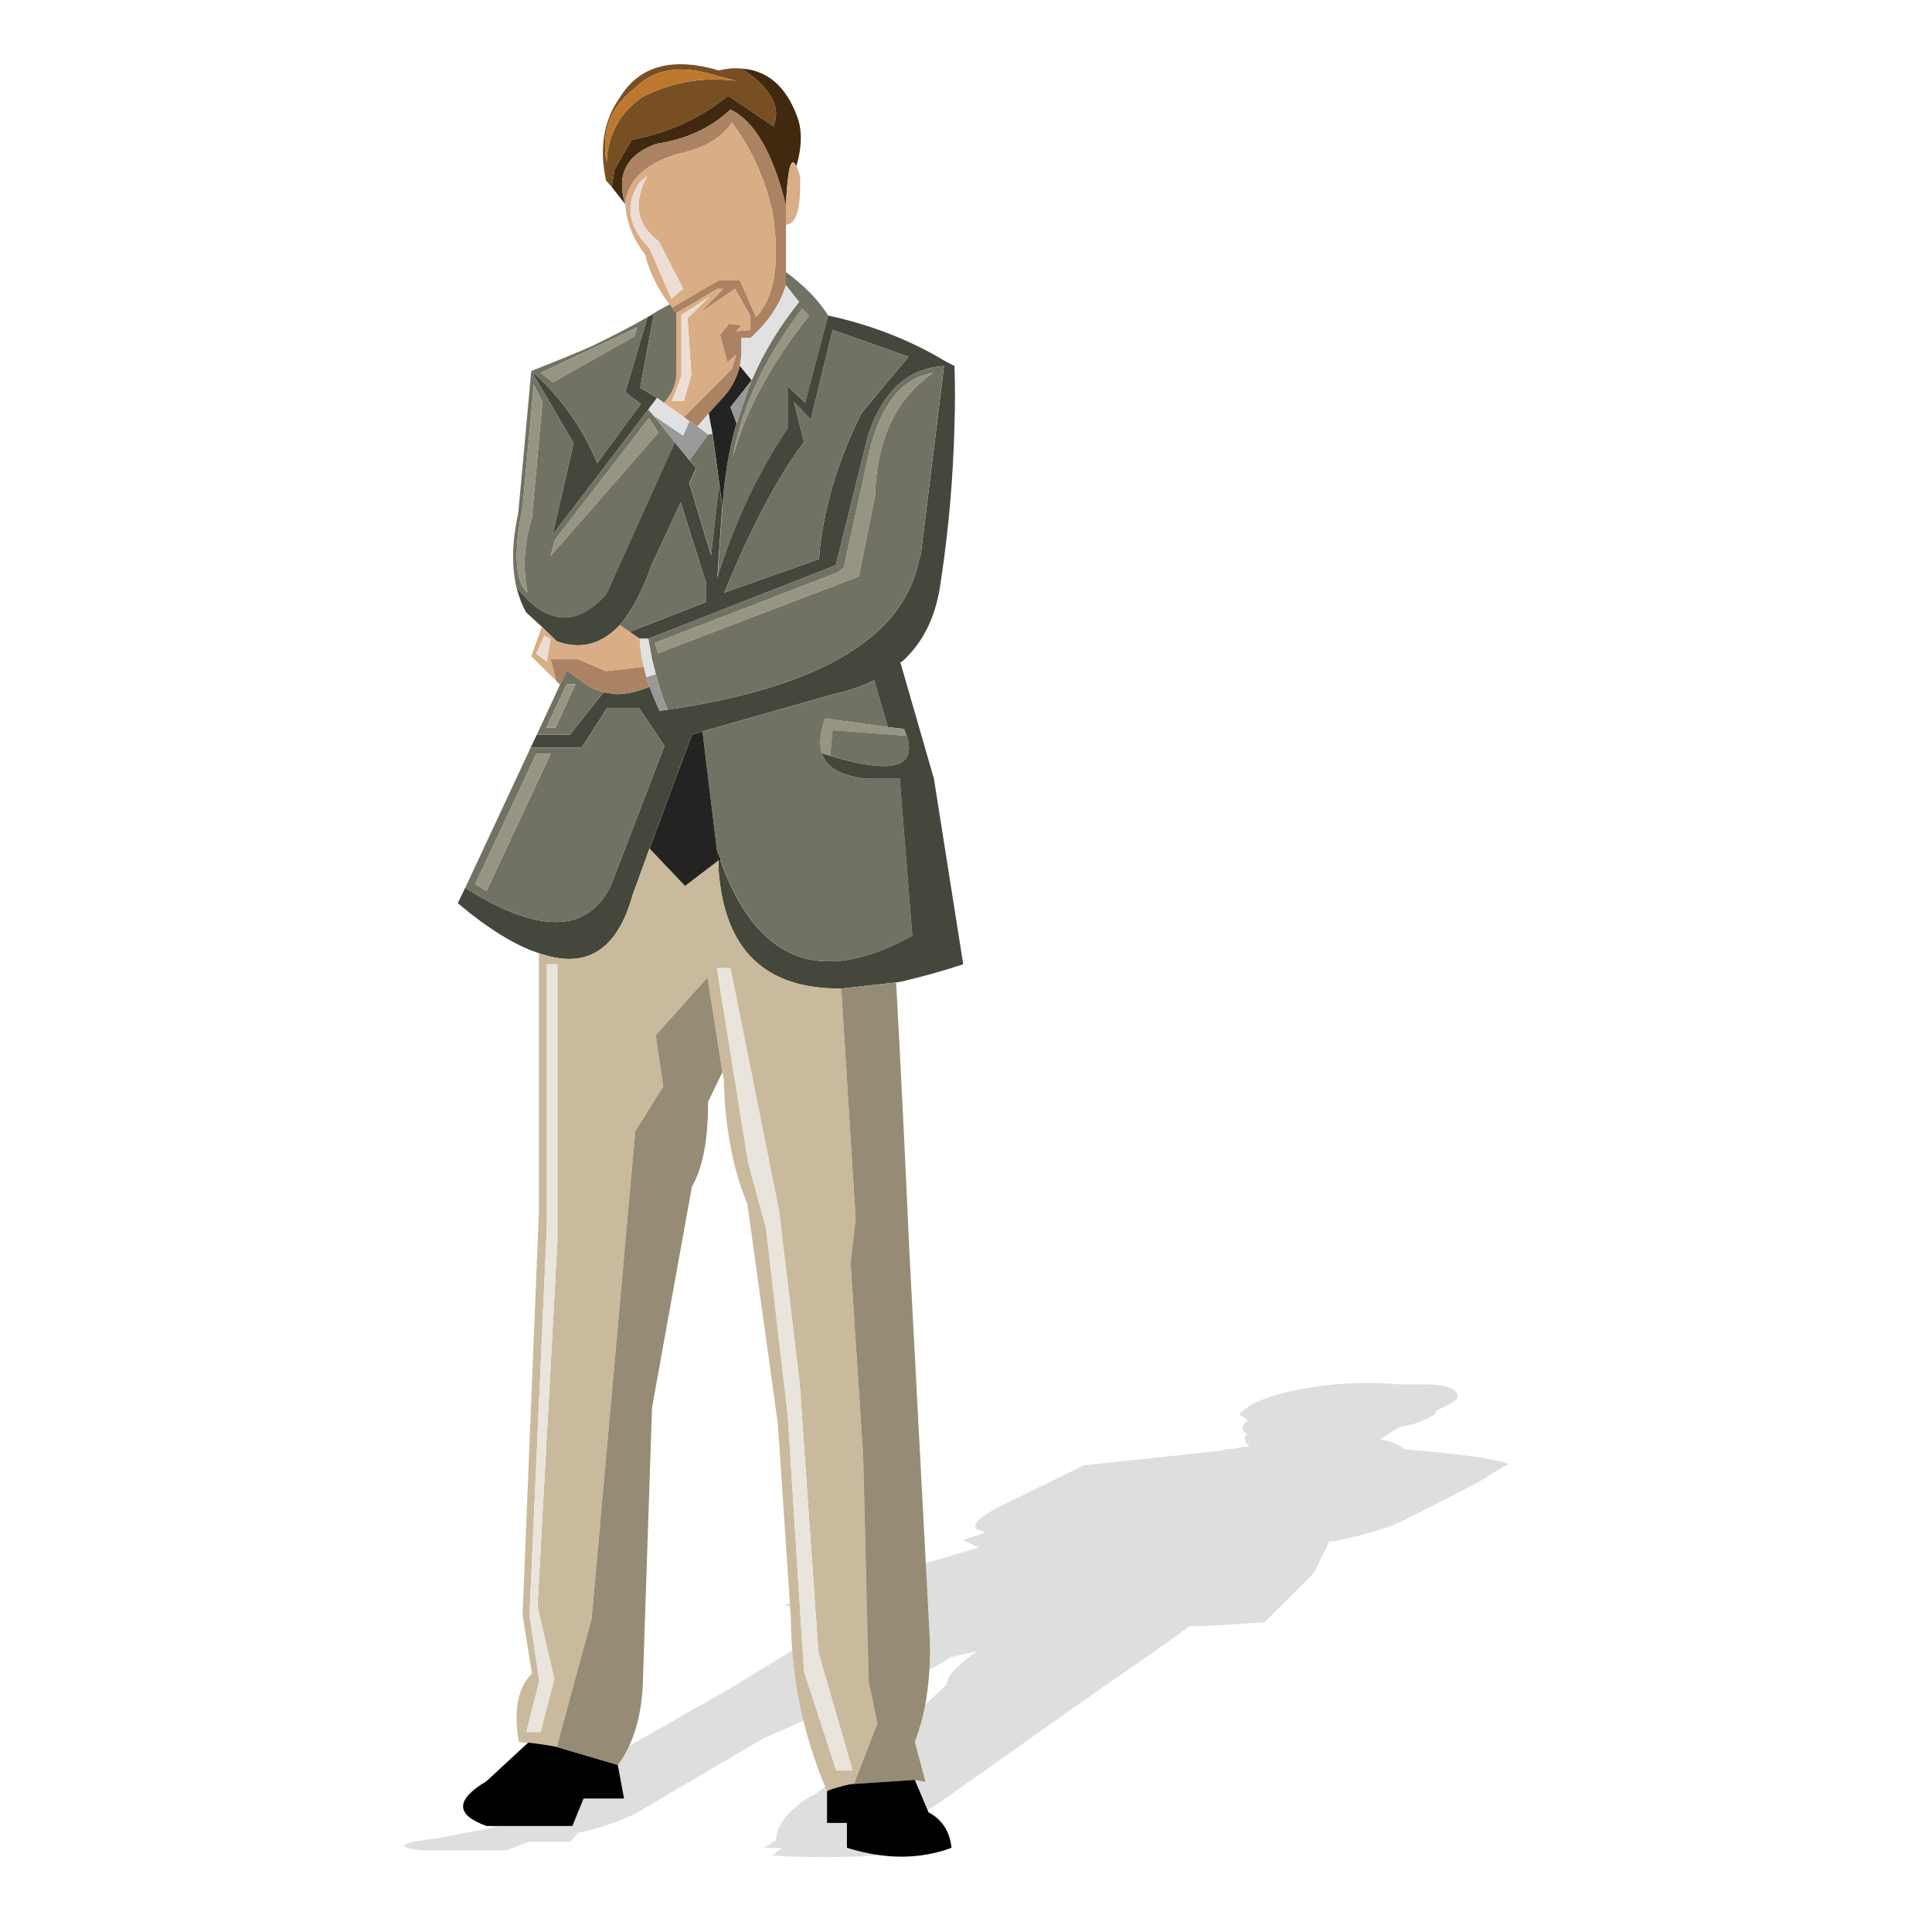 <?xml version="1.0" encoding="utf-8"?>
<!-- Generator: Adobe Illustrator 16.0.0, SVG Export Plug-In . SVG Version: 6.00 Build 0)  -->
<!DOCTYPE svg PUBLIC "-//W3C//DTD SVG 1.1//EN" "http://www.w3.org/Graphics/SVG/1.1/DTD/svg11.dtd">
<svg version="1.1" id="Layer_1" xmlns="http://www.w3.org/2000/svg" xmlns:xlink="http://www.w3.org/1999/xlink" x="0px" y="0px"
	 width="60px" height="60px" viewBox="0 0 60 60" enable-background="new 0 0 60 60" xml:space="preserve">
<g>
	<path opacity="0.15" fill="#262626" d="M-25.6,68.096l0.684-0.238c-0.122,0.118-0.24,0.238-0.403,0.362l-2.503,2.176l-7.674,4.444
		c0.485,0.043,1.051,0.043,1.576,0.085c-0.403,0.196,0,0.32,1.088,0.32c1.01,0,1.616-0.124,1.697-0.362c0.364,0,0.728,0,1.091-0.043
		l4.968-3.713l4.887-3.151l-0.766,0.686l-1.373,1.659l-2.789,4.726c1.374-0.121,2.707-0.206,3.959-0.323l-0.161,0.202
		c-0.041,0.157,0.04,0.281,0.364,0.32c1.09-0.124,2.057-0.32,2.867-0.522l0.041-3.276l0.281-1.449
		c1.332-0.813,2.424-1.536,3.232-2.183c0.117-0.041,0.281-0.124,0.4-0.198c1.213-0.206,2.342-0.447,3.436-0.813l5.494-1.455
		c0.281-0.119,0.482-0.16,0.482-0.28c0.08-0.242,0.123-0.443,0.123-0.646c-0.043-0.082-0.043-0.2-0.082-0.324
		c-0.082-0.203-0.121-0.404-0.285-0.564l-0.199-0.529c0.363-0.199,0.443-0.317,0.281-0.44l-1.088-0.28l0.525-1.416
		c0.039-0.405-0.566-0.606-1.861-0.644h-0.041c-0.078,0-0.158,0-0.242,0c-0.201-0.042-0.404-0.042-0.604,0
		c-0.971,0-2.021,0.238-3.191,0.644c-0.727,0.284-1.291,0.483-1.654,0.768c-1.334,0.486-2.586,0.929-3.717,1.455
		c-0.365,0.161-0.488,0.282-0.365,0.404c0.041,0.039,0.084,0.039,0.203,0.079c-0.119,0-0.242,0.041-0.363,0.084
		c-0.242,0.079-0.566,0.198-0.846,0.323c-0.125,0.036-0.162,0.075-0.285,0.156c-0.283,0.124-0.566,0.327-0.889,0.526
		c-0.402,0.205-0.768,0.367-1.09,0.524c-1.295,0.403-2.343,0.807-3.151,1.253l-2.099,1.176l-1.415,0.561l-0.119,0.442
		c0.039,0,0.119,0,0.158,0c0.203,0,0.366,0,0.568,0l0.483-0.2c0.04,0,0,0-0.242,0c0.081,0,0.164-0.038,0.242-0.118L-25.6,68.096z
		 M-9.165,64.825c0.361-0.284,0.891-0.604,1.533-0.845l0.648,1.05c-0.809,0.28-1.617,0.561-2.424,0.927l-1.736,0.526
		C-10.216,65.957-9.567,65.391-9.165,64.825z"/>
	<g>
		<path fill="#5E432C" d="M-25.463,20.21c-0.079,0.021-0.18,0.059-0.281,0.082c0,0,0,0-0.02,0c-0.141,0.059-0.261,0.117-0.405,0.177
			c-0.927,0.486-1.673,1.637-2.241,3.437l-0.644,2.905l1.374-2.688c0.14-0.906,0.625-1.654,1.473-2.257
			c0.686,0.038,1.21,0.284,1.574,0.707c0.767,0.504,1.269,1.615,1.492,3.37c-0.423,2.06-0.122,3.472,0.93,4.24
			c0.321,1.105,0,2.119-0.988,2.986c0.222,0.021,0.422,0.021,0.605,0c0.302-0.021,0.544-0.061,0.765-0.14
			c0.14-0.063,0.264-0.124,0.365-0.184c0.121-0.081,0.22-0.184,0.304-0.28c0.261-0.344,0.341-0.85,0.28-1.475
			c-0.323-1.915-0.787-3.756-1.412-5.512c0.081-0.986-0.041-1.978-0.383-2.944c-0.546-1.517-1.252-2.325-2.14-2.445
			C-25.019,20.171-25.239,20.171-25.463,20.21L-25.463,20.21z M-24.834,20.351c0.829,0.141,1.492,0.908,1.998,2.343
			c0.343,0.943,0.467,1.897,0.383,2.884c0,0.021,0,0.041,0.019,0.059c0.628,1.738,1.092,3.555,1.393,5.474
			c0.063,0.527,0,0.928-0.18,1.228c-0.203-2.197-0.687-4.379-1.453-6.579l-0.587-3.271c-0.403-1.109-1.332-1.733-2.763-1.916
			c0.102-0.06,0.18-0.103,0.281-0.12l0,0c0.02,0,0.042,0,0.06-0.021c0.102-0.022,0.182-0.039,0.262-0.06
			C-25.218,20.329-25.019,20.329-24.834,20.351L-24.834,20.351z"/>
		<path fill="#A97053" d="M-25.422,20.372c0.204-0.043,0.403-0.043,0.587-0.021c0.829,0.141,1.492,0.908,1.998,2.343
			c0.343,0.943,0.467,1.897,0.383,2.884c0,0.021,0,0.041,0.019,0.059c0.628,1.738,1.092,3.555,1.393,5.474
			c0.063,0.527,0,0.928-0.18,1.228c-0.203-2.197-0.687-4.379-1.453-6.579l-0.587-3.271c-0.403-1.109-1.332-1.733-2.763-1.916
			c0.102-0.06,0.18-0.103,0.281-0.12l0,0c0.02,0,0.042,0,0.06-0.021C-25.582,20.41-25.502,20.393-25.422,20.372L-25.422,20.372z"/>
		<path fill="#432B1B" d="M-25.764,20.292c-0.141,0.059-0.261,0.117-0.405,0.177c-0.927,0.486-1.673,1.637-2.241,3.437l-0.644,2.905
			l1.374-2.688c-0.102,0.608-0.043,1.276,0.179,2.02l0.485,1.033l0.02,0.039c0.018,0.021,0.018,0.059,0.018,0.081
			c0.466,1.248,0.243,1.977-0.703,2.198c-0.083,0.021-0.162,0.043-0.264,0.043c-0.099,0.021-0.202,0.021-0.301,0.021
			c-0.224,0.017-0.465,0-0.728-0.043c-0.223-0.141-0.423-0.243-0.646-0.34c-0.625-0.248-1.232-0.248-1.837-0.026l-0.869,1.599
			c-0.102-0.667,0.042-1.211,0.426-1.676l1.532-1.049l1.754-5.329C-28.005,21.117-27.055,20.31-25.764,20.292L-25.764,20.292z"/>
		<path fill="#BFBFBF" d="M-32.93,31.838l0.606-1.09l0.869-1.599c0.605-0.222,1.211-0.222,1.837,0.026
			c0.02,0.297,0.039,0.583,0.02,0.868c-0.969-0.748-1.818-0.026-2.523,2.155C-32.385,32.015-32.666,31.897-32.93,31.838
			L-32.93,31.838z"/>
		<path fill="#D9AD85" d="M-31.011,33.675l-1.736-1.132l-2.806,5.894c-0.163,0.588-0.022,1.149,0.403,1.72l3.049,5.467l1.147,1.311
			c-0.019-0.646,0-1.271,0.083-1.857l-1.05-0.906c0-0.104,0-0.204-0.021-0.301l-0.887-2.021c-0.263-1.254-0.587-2.381-0.968-3.391
			l2.42-4.141L-31.011,33.675L-31.011,33.675z M-31.214,33.734l-2.726,4.644c-0.021,0.016-0.021,0.039-0.021,0.059
			c0,0.021,0,0.043,0.021,0.06c0.384,1.008,0.688,2.141,0.95,3.373c0,0.018,0,0.018,0,0.038l0.909,1.999c0,0.104,0,0.18,0,0.264
			c0,0.016,0,0.016,0,0.043l0.058,0.076c-0.021-0.017-0.021-0.017-0.039-0.039c0-0.021,0-0.021-0.019-0.037l-1.151-2.1l-1.05-3.596
			l2.806-4.963L-31.214,33.734L-31.214,33.734z"/>
		<path fill="#ECDDD5" d="M-31.477,33.555l0.262,0.18l-2.726,4.644c-0.021,0.016-0.021,0.039-0.021,0.059
			c0,0.021,0,0.043,0.021,0.06c0.384,1.008,0.688,2.141,0.95,3.373c0,0.018,0,0.018,0,0.038l0.909,1.999c0,0.104,0,0.18,0,0.264
			c0,0.016,0,0.016,0,0.043l-1.151-2.1l-1.05-3.596L-31.477,33.555L-31.477,33.555z"/>
		<path d="M-31.375,34.316l0.364-0.642l0.161-0.243l0.868-1.496c0.221-0.625,0.364-1.251,0.384-1.893
			c0.019-0.286,0-0.571-0.02-0.868c0.222,0.098,0.422,0.2,0.646,0.34c0.263,0.043,0.504,0.06,0.728,0.043
			c0.019,0.162,0.019,0.302,0.038,0.443l-0.706,0.28c-0.463,1.616-1.13,3.09-1.978,4.443l0.423,3.712l-0.949,5.307
			c1.434,1.617,2.929,0.2,4.459-4.239l-0.422,1.455l-0.483,1.734c1.856-0.424,3.693-0.36,5.511,0.146
			c-0.083-0.183-0.164-0.386-0.224-0.587c-0.141-0.424-0.261-0.846-0.343-1.309c-0.041-0.243-0.079-0.489-0.101-0.75
			c-0.081-0.668-0.081-1.373-0.02-2.123c0-0.017,0-0.061,0-0.08c0.405-1.471,0.564-2.866,0.505-4.154
			c-0.02-0.227-0.042-0.446-0.06-0.668c0.302-0.021,0.544-0.061,0.765-0.14l0.042,0.808L-22.17,34.1l-0.463,3.588
			c-0.203,0.971-0.203,1.898,0,2.791c0.241,1.429,0.787,2.621,1.614,3.607c0.099,0.363,0.181,0.73,0.243,1.091l-1.313-1.778
			c-0.019-0.016-0.019-0.037-0.041-0.059h-5.268l-0.747,0.324l-0.042,0.182c-0.461,0.728-1.048,1.23-1.753,1.537l0.242,8.296
			l0.242,3.228l-2.179,6.682l-3.694,9.202l3.793,2.93l-0.142,0.462c-1.27-0.304-2.42-0.687-3.449-1.167l-0.182,0.824
			c-0.224,0.627-0.508,0.991-0.828,1.051c-0.91-0.404-1.616-1.012-2.082-1.838l5.229-12.454l2.059-5.49
			c-0.08-2.985,0-5.713,0.262-8.196c-0.06-0.221-0.099-0.442-0.122-0.663c-0.079-0.468-0.14-0.889-0.162-1.314
			c-0.019-0.646,0-1.271,0.083-1.857l-1.05-0.906c0-0.104,0-0.204-0.021-0.301c-0.02-2.08,0.202-4.16,0.688-6.24
			C-31.174,36.52-31.214,35.426-31.375,34.316L-31.375,34.316z"/>
		<path fill="#AB8262" d="M-32.122,32.198c0.423,0.28,0.849,0.689,1.271,1.233l-0.161,0.243l-1.736-1.132l-2.806,5.894
			c-0.163,0.588-0.022,1.149,0.403,1.72l3.049,5.467l1.147,1.311c0.022,0.426,0.083,0.847,0.162,1.314
			c-0.868-0.809-1.573-1.838-2.12-3.107l-3.107-5.572c-0.183-0.306-0.222-0.668-0.082-1.072c0.263-0.785,0.566-1.556,0.908-2.322
			c0.205-0.42,0.407-0.866,0.627-1.309c0.383-0.748,0.79-1.494,1.213-2.242l0.422-0.785C-32.666,31.897-32.385,32.015-32.122,32.198
			L-32.122,32.198z"/>
		<path fill="#E6E6E6" d="M-30.851,33.432c-0.422-0.544-0.848-0.953-1.271-1.233c0.706-2.182,1.555-2.903,2.523-2.155
			c-0.02,0.641-0.164,1.268-0.384,1.893L-30.851,33.432L-30.851,33.432z"/>
		<path fill="#AB8262" d="M-26.207,21.865c0.686,0.038,1.21,0.284,1.574,0.707c0.019,0.705,0.2,1.393,0.543,2.041
			c0.265,0.543,0.343,1.109,0.243,1.654c-0.06,0.102-0.121,0.222-0.181,0.319c0.1-0.826-0.143-1.574-0.686-2.281l-0.326-1.552
			l-1.048-0.442c-1.149,0.947-1.354,2.458-0.647,4.542c0.748,0.949,1.638,0.868,2.707-0.267c-0.304,0.467-0.686,0.872-1.171,1.173
			c-0.02,0.023-0.061,0.023-0.082,0.043c-0.362,0.098-0.687,0.098-0.991,0.017c-0.059,1.013-0.282,1.719-0.687,2.14
			c0.105,1.313,0.75,2.688,1.939,4.116c-1.208-0.783-2.058-2.114-2.543-4.031c-0.039-0.183-0.08-0.365-0.118-0.549
			c0.946-0.222,1.169-0.95,0.703-2.198l0,0l-0.018-0.081l-0.02-0.039l-0.485-1.033c-0.222-0.744-0.281-1.412-0.179-2.02
			C-27.54,23.217-27.055,22.469-26.207,21.865L-26.207,21.865z"/>
		<path fill="#D9AD85" d="M-26.086,22.311c-1.149,0.947-1.354,2.458-0.647,4.542c0.748,0.949,1.638,0.868,2.707-0.267
			c0.1-0.826-0.143-1.574-0.686-2.281l-0.326-1.552L-26.086,22.311L-26.086,22.311z M-24.15,26.122
			c-0.041,0.549-0.361,0.91-0.989,1.071c0.606-0.625,0.871-1.271,0.808-1.934L-24.15,26.122L-24.15,26.122z"/>
		<path fill="#ECDDD5" d="M-24.332,25.259l0.181,0.863c-0.041,0.549-0.361,0.91-0.989,1.071
			C-24.534,26.568-24.269,25.922-24.332,25.259L-24.332,25.259z"/>
		<path fill="#432B1B" d="M-24.089,24.612c-0.343-0.647-0.524-1.335-0.543-2.041c0.767,0.504,1.269,1.615,1.492,3.37
			c-0.423,2.06-0.122,3.472,0.93,4.24c0.321,1.105,0,2.119-0.988,2.986c-0.222-0.021-0.464-0.037-0.707-0.102
			c0.929-0.664,1.129-1.455,0.605-2.339c-0.262-0.141-0.504-0.286-0.705-0.426c-0.104-0.059-0.185-0.119-0.244-0.182
			c-0.706-0.625-0.807-1.288-0.344-2.037c0.465-0.586,0.708-1.191,0.747-1.815C-23.746,25.722-23.825,25.156-24.089,24.612
			L-24.089,24.612z"/>
		<path fill="#D9AD85" d="M-25.198,27.758c0.485-0.301,0.867-0.706,1.171-1.173c0.06-0.098,0.121-0.218,0.181-0.319
			c-0.039,0.625-0.282,1.229-0.747,1.815c-0.463,0.75-0.362,1.413,0.344,2.037c0.059,0.063,0.141,0.124,0.244,0.182
			c0.079,1.434-0.263,2.685-1.013,3.773c-1.188-1.429-1.834-2.803-1.939-4.116c0.405-0.421,0.628-1.127,0.687-2.14
			c0.304,0.081,0.628,0.081,0.991-0.017C-25.259,27.782-25.218,27.782-25.198,27.758L-25.198,27.758z"/>
		<path fill="#D9AD85" d="M-26.977,27.296L-26.977,27.296c0-0.022,0-0.06-0.018-0.081L-26.977,27.296L-26.977,27.296z"/>
		<path fill="#BFBFBF" d="M-24.006,30.301c0.201,0.141,0.442,0.286,0.705,0.426c0.524,0.884,0.324,1.675-0.605,2.339
			c0.241,0.064,0.485,0.08,0.707,0.102c0.222,0.021,0.422,0.021,0.605,0c0.018,0.222,0.041,0.441,0.06,0.668l-1.453-0.242
			l-1.032,0.48C-24.269,32.985-23.927,31.734-24.006,30.301L-24.006,30.301z"/>
		<path fill="#E6E6E6" d="M-23.987,33.594l1.453,0.242c0.059,1.288-0.1,2.684-0.505,4.154c0,0.02,0,0.063,0,0.08
			c-0.061,0.75-0.061,1.455,0.02,2.123l-3.067-0.402v-0.767l-1.718-8.782l0.243-0.199c0.485,1.917,1.334,3.248,2.543,4.031
			L-23.987,33.594L-23.987,33.594z"/>
		<path fill="#BFBFBF" d="M-21.829,33.028c0.14-0.063,0.264-0.124,0.365-0.184c0.08,0.06,0.16,0.184,0.22,0.345l-0.243,0.281
			l0.143,1.109l-0.383,0.064l-0.061-0.809L-21.829,33.028L-21.829,33.028z"/>
		<path fill="#E6E6E6" d="M-21.486,33.471l0.243-0.281c0.124,0.281,0.224,0.728,0.284,1.312l-0.383,0.079L-21.486,33.471
			L-21.486,33.471z"/>
		<path fill="#AB8262" d="M-21.343,34.58l0.383-0.079c0.021,0.164,0.021,0.343,0.039,0.525l-0.422,0.485v1.816
			c-0.849,1.108-0.748,2.828,0.301,5.145c0.709,2.123,1.092,4.258,1.194,6.379v0.624l0.242,1.919c0.059-0.016,0.1-0.038,0.162-0.08
			v-1.633l0.279,0.624l-0.322,1.633c-0.182,0.022-0.361-0.017-0.525-0.079l-0.24-0.545c-0.021-0.122,0.061-0.161,0.281-0.103
			c-0.059-0.104-0.08-0.221-0.102-0.399v-0.808l-0.322-0.889c0.104-1.497-0.041-2.808-0.382-3.939
			c-0.062-0.36-0.144-0.728-0.243-1.091c-0.265-1.006-0.585-2.016-1.01-3.025c-0.849-1.433-0.706-2.844,0.425-4.261l-0.121-2.155
			L-21.343,34.58L-21.343,34.58z"/>
		<path fill="#2B2B2B" d="M-21.787,33.836l0.061,0.809l0.121,2.155c-1.131,1.417-1.274,2.828-0.425,4.261
			c0.425,1.01,0.746,2.02,1.01,3.025c-0.827-0.986-1.373-2.179-1.614-3.607c-0.203-0.893-0.203-1.82,0-2.791l0.463-3.588
			L-21.787,33.836L-21.787,33.836z"/>
		<path fill="#D9AD85" d="M-21.343,35.512v1.816c-0.849,1.108-0.748,2.828,0.301,5.145c0.709,2.123,1.092,4.258,1.194,6.379v0.624
			l0.242,1.919c0.059-0.016,0.1-0.038,0.162-0.08v-1.633l0.279,0.624l-0.322,1.633c0.061-0.017,0.121-0.017,0.182-0.017l0.566-1.659
			l-0.523-2.099l-0.203-4.479c-0.141-1.637-0.506-3.249-1.092-4.801c-0.14-0.506-0.239-1.137-0.281-1.88
			c-0.02-0.766-0.041-1.434-0.082-1.978L-21.343,35.512L-21.343,35.512z M-21.042,35.389c0.022,0.463,0.041,1.008,0.041,1.615l0,0
			c0.062,0.766,0.163,1.413,0.304,1.919v0.017c0.585,1.557,0.948,3.131,1.091,4.768l0.201,4.457c0,0.021,0,0.021,0,0.041l0.32,1.294
			l-0.402-0.465l-0.283-3.271l-0.625-4.563l-0.808-3.873V35.57L-21.042,35.389L-21.042,35.389z"/>
		<path fill="#ECDDD5" d="M-21.203,35.57l0.161-0.182c0.022,0.463,0.041,1.008,0.041,1.615l0,0c0.062,0.766,0.163,1.413,0.304,1.919
			v0.017c0.585,1.557,0.948,3.131,1.091,4.768l0.201,4.457c0,0.021,0,0.021,0,0.041l0.32,1.294l-0.402-0.465l-0.283-3.271
			l-0.625-4.563l-0.808-3.873V35.57L-21.203,35.57z"/>
		<path fill="#BFBFBF" d="M-28.208,30.001c-0.019-0.141-0.019-0.281-0.038-0.443c0.099,0,0.202,0,0.301-0.021
			c0.102,0,0.181-0.022,0.264-0.043c0.038,0.184,0.079,0.366,0.118,0.549l-0.243,0.199l1.718,8.782v0.767l3.067,0.402
			c0.022,0.261,0.06,0.507,0.101,0.75c-1.171-0.307-2.341-0.35-3.53-0.168c-0.304,0.043-0.627,0.102-0.931,0.184l0.422-1.455
			l0.083-0.26C-27.5,36.057-27.944,32.965-28.208,30.001L-28.208,30.001z"/>
		<path fill="#2B2B2B" d="M-28.913,30.281c-0.463,1.616-1.13,3.09-1.978,4.443l0.423,3.712l-0.949,5.307
			c1.434,1.617,2.929,0.2,4.459-4.239l0.083-0.26c-0.625-3.188-1.069-6.279-1.333-9.243L-28.913,30.281L-28.913,30.281z
			 M-28.409,31.047l1.213,7.935l-1.17,2.969l0.745-3.39l-1.049-7.349L-28.409,31.047L-28.409,31.047z"/>
		<polygon fill="#999999" points="-28.67,31.212 -28.409,31.047 -27.196,38.981 -28.366,41.95 -27.622,38.561 -28.67,31.212 		"/>
		<path fill="#3C3C3C" d="M-26.449,40.775l-0.404,1.154c1.514-0.199,2.925-0.102,4.277,0.322c0.06,0.201,0.141,0.404,0.224,0.587
			c-1.818-0.506-3.654-0.569-5.511-0.146l0.483-1.734C-27.076,40.877-26.753,40.818-26.449,40.775L-26.449,40.775z"/>
		<path fill="#555555" d="M-26.853,41.93l0.404-1.154c1.189-0.182,2.359-0.139,3.53,0.168c0.082,0.463,0.202,0.885,0.343,1.309
			C-23.927,41.828-25.338,41.73-26.853,41.93L-26.853,41.93z"/>
		<path fill="#333333" d="M-22.131,43.34h-5.268l-0.747,0.324l-0.042,0.182c-0.461,0.728-1.048,1.23-1.753,1.537l0.242,8.296
			l0.242,3.228l-2.179,6.682l-3.694,9.202l3.793,2.93l1.091-3.738l3.571-13.642l1.253-6.238l0.341-2.626l1.514,5.25l-0.362,7.892
			c0,0.103,0,0.2,0,0.304l-0.504,11.387l3.59,0.805l-0.463-13.341v-3.13l0.968-8.254c0.064-0.447,0.102-0.873,0.143-1.271
			c0.104-1.497-0.041-2.808-0.382-3.939l-1.314-1.778C-22.109,43.383-22.109,43.361-22.131,43.34L-22.131,43.34z M-20.697,50.366
			l-0.949,8.256c0,0.02,0,0.02,0,0.02v3.13l0.443,13.158l-0.564-0.141l-0.282-4.036l-0.283-12.554l1.01-7.754
			c0.243-2.219,0.243-4.137-0.021-5.77l0.422,0.583c0.346,1.11,0.467,2.381,0.363,3.857c-0.018,0.383-0.078,0.803-0.14,1.232V50.366
			L-20.697,50.366z M-27.035,58.299l-3.554,13.644l0,0l-1.028,3.536l-0.665-0.528l4.318-14.713l1.23-6.438l1.312-4.34l-0.342,2.643
			v-0.017L-27.035,58.299L-27.035,58.299L-27.035,58.299z"/>
		<path fill="#777777" d="M-20.697,50.349v0.018l-0.949,8.256c0,0.02,0,0.02,0,0.02v3.13l0.443,13.158l-0.564-0.141l-0.282-4.036
			l-0.283-12.554l1.01-7.754c0.243-2.219,0.243-4.137-0.021-5.77l0.422,0.583c0.346,1.11,0.467,2.381,0.363,3.857
			C-20.575,49.499-20.636,49.919-20.697,50.349L-20.697,50.349z"/>
		<polygon fill="#777777" points="-27.035,58.299 -27.035,58.299 -30.589,71.942 -30.589,71.942 -31.618,75.479 -32.282,74.95 
			-27.964,60.237 -26.734,53.799 -25.422,49.459 -25.764,52.102 -25.764,52.085 -27.035,58.299 		"/>
		<path d="M-24.128,62.617c0,0.103,0,0.2,0,0.304l-0.504,11.387l3.59,0.805l0.022,0.383c-0.566,0.14-1.131,0.225-1.676,0.284
			c0.063,0.744-0.465,1.127-1.614,1.153c-0.989-0.026-1.374-0.447-1.153-1.232c-0.342-0.065-0.663-0.121-0.986-0.205l0.341-7.103
			l0.666-6.987l0.161-3.33v-8.6l1.514,5.25L-24.128,62.617L-24.128,62.617z"/>
	</g>
</g>
<g>
	<path opacity="0.15" fill="#262626" d="M16.479,56.186c-0.619,0.115-1.042,0.31-1.277,0.542c0.078,0,0.196,0,0.272,0l-1.817,0.348
		c-1.239,0.157-1.432,0.271-0.581,0.386h2.668l0.697-0.269h1.277l0.232-0.273c0.735-0.15,1.354-0.385,1.819-0.618l3.944-2.319
		l4.181-1.819c0.577-0.116,1.119-0.349,1.625-0.695l0.851-0.195l-0.08,0.04c-0.579,0.425-0.889,0.734-0.889,1.006l-1.973,1.818
		l-2.169,1.623c-0.036,0-0.073,0-0.113,0.038c-0.735,0.465-1.044,0.931-1.044,1.354l-0.388,0.236h0.582l-0.31,0.231
		c1.005,0.075,2.126,0.075,3.248,0c0.155-0.116,0.079-0.231-0.232-0.311v-0.232c0.078,0,0.193,0,0.311,0l0.193-0.348
		c0.734-0.193,1.354-0.503,1.82-0.853l4.485-3.172c1.044-0.731,2.089-1.432,3.133-2.202h0.116c0.698,0,1.394-0.079,2.207-0.119
		l1.545-1.545l0.466-0.969c0.039,0,0.114,0,0.154,0c0.89-0.191,1.622-0.388,2.166-0.658c0.928-0.465,1.778-0.891,2.477-1.275
		c0.271-0.194,0.541-0.347,0.774-0.462c-0.081-0.042-0.157-0.079-0.233-0.079c-0.774-0.194-1.82-0.272-3.018-0.39
		c-0.077-0.113-0.353-0.23-0.738-0.309l0.619-0.386c0.35-0.039,0.7-0.154,1.088-0.388c0.035-0.077,0.035-0.112,0.035-0.112
		c0.426-0.198,0.659-0.313,0.659-0.43c0.039-0.228-0.311-0.388-1.082-0.388c-0.23,0-0.467,0-0.737,0
		c-1.239-0.112-2.399,0-3.442,0.232c-0.813,0.195-1.275,0.429-1.509,0.697l0.272,0.196c-0.234,0.152-0.234,0.27-0.039,0.425
		c-0.118,0.113-0.076,0.23,0.076,0.386c-0.194,0-0.384,0.04-0.578,0.075c-0.078,0-0.194,0-0.234,0.041
		c-0.734,0.076-1.394,0.154-2.128,0.23c-0.733,0.079-1.47,0.155-2.205,0.233l-2.281,1.123c-0.58,0.271-0.889,0.463-1.046,0.656
		c-0.038,0.037-0.038,0.119-0.038,0.192l0.308,0.117l-0.695,0.233l0.501,0.231l-6.034,1.778c0.582,0.229,1.199,0.347,1.857,0.427
		l-3.48,2.127l-5.765,3.289L16.479,56.186z"/>
	<path fill="#43473C" d="M16.5,11.521l1.314,2.246l-0.656,2.845l2.975-3.893l0.273-0.365l-0.524-0.31l0.425-2.318
		c-0.059,0.056-0.135,0.093-0.193,0.115l-0.696,2.341l0.483,0.364l-1.353,1.836c-0.175-0.422-0.386-0.829-0.617-1.199
		C17.525,12.564,17.06,12.005,16.5,11.521L16.5,11.521z"/>
	<path fill="#727264" d="M17.814,13.766L16.5,11.521l-0.405,4.409c-0.193,0.869-0.213,1.625-0.058,2.301
		c0.929,1.181,1.854,1.257,2.802,0.232l2.127-4.717l-0.658-0.83l-0.175-0.197l-2.975,3.893L17.814,13.766L17.814,13.766z
		 M16.578,11.949l0.269,0.521l-0.329,3.616c-0.25,0.812-0.289,1.586-0.134,2.319c-0.387-0.347-0.443-1.238-0.155-2.649
		L16.578,11.949L16.578,11.949z M17.099,17.265l0.137-0.502l2.919-3.774l0.288,0.447L17.099,17.265L17.099,17.265z"/>
	<path fill="#969482" d="M16.847,12.47l-0.269-0.521l-0.349,3.806c-0.289,1.412-0.232,2.303,0.155,2.649
		c-0.155-0.732-0.116-1.507,0.134-2.319L16.847,12.47L16.847,12.47z"/>
	<polygon fill="#969482" points="17.236,16.763 17.099,17.265 20.443,13.436 20.155,12.989 17.236,16.763 	"/>
	<path fill="#727264" d="M16.5,11.521c0.56,0.484,1.025,1.044,1.433,1.663c0.23,0.371,0.442,0.777,0.617,1.199l1.353-1.836
		l-0.483-0.364l0.696-2.341c-0.56,0.328-1.141,0.618-1.741,0.909C17.757,11.02,17.138,11.271,16.5,11.521L16.5,11.521z
		 M17.176,11.87l-0.387-0.289l2.998-1.413l-0.077,0.272L17.176,11.87L17.176,11.87z"/>
	<polygon fill="#969482" points="16.789,11.582 17.176,11.87 19.71,10.441 19.787,10.169 16.789,11.582 	"/>
	<path fill="#43473C" d="M16.036,18.231c0.077,0.29,0.175,0.563,0.31,0.794l0.483,0.441l0.463,0.447
		c0.736,0.273,1.392,0.097,1.954-0.501c0.367-0.426,0.697-1.042,0.986-1.857l0.908-1.953l0.794,2.512v0.582l-2.379,0.926l0.31,0.215
		h0.269l5.822-2.282l1.025-4.119c0.037-0.075,0.076-0.153,0.096-0.253c0.481-1.16,1.219-1.76,2.242-1.815l-0.715,5.799
		c-0.016,0.079-0.038,0.16-0.059,0.215c-0.48,2.416-3.071,3.961-7.81,4.659l-0.252,0.039c-0.116-0.252-0.212-0.502-0.309-0.753
		c-0.368,0.154-0.715,0.231-1.043,0.231c-0.134-0.019-0.251-0.04-0.388-0.058L17.7,22.814h-1.027l-0.194,0.405h1.586l0.793-1.237
		h0.984l0.795,1.181l-1.607,4.193c-0.018,0.021-0.018,0.06-0.035,0.099c-0.7,1.489-2.149,1.567-4.333,0.251
		c-0.077-0.06-0.155-0.096-0.214-0.137l-0.23,0.481c0.947,0.798,1.797,1.32,2.513,1.549c1.468,0.522,2.436-0.076,2.918-1.814
		l0.522-1.434l1.315-3.538l0.329-0.097l4.077-1.159c0.465-0.096,0.891-0.254,1.257-0.426l0.425,1.45l0.504,0.059
		c0.019,0.076,0.059,0.155,0.078,0.212c0.33,0.987-0.463,1.201-2.381,0.618c-0.094-0.037-0.171-0.057-0.247-0.078
		c0.133,0.447,0.578,0.695,1.37,0.794h1.043l0.389,4.872c-2.843,1.586-4.835,0.813-5.956-2.34h-0.06c0,0.1,0,0.198,0,0.292
		c0.174,2.472,1.431,3.711,3.809,3.69l1.704-0.19l0.134-0.02c0.6-0.136,1.257-0.313,1.953-0.544l-0.91-5.761l-1.043-3.616
		c0.058-0.019,0.098-0.058,0.135-0.097c0.618-0.597,0.987-1.39,1.122-2.417c0.25-1.644,0.386-3.267,0.425-4.875
		c0.02-0.597,0.02-1.217,0-1.815c-0.119-0.057-0.232-0.116-0.33-0.172c-1.064-0.637-2.261-1.104-3.595-1.394l-0.716,2.707
		l-0.542-0.522v1.316c-0.91,1.352-1.643,2.899-2.184,4.638l0.153-2.186l-0.095-0.732l-0.252,2.223l-0.675-2.243l0.212-0.465
		l-0.212-0.247l-0.446-0.545l-2.127,4.717C17.891,19.488,16.965,19.412,16.036,18.231L16.036,18.231z M24.659,12.489l0.522,0.544
		l0.676-2.787l2.359,0.831l-1.467,1.759c-0.756,1.528-1.2,3.035-1.316,4.527l-2.941,1.041c0.851-2.068,1.684-3.633,2.476-4.677
		L24.659,12.489L24.659,12.489z"/>
	<path fill="#727264" d="M25.181,13.033l-0.522-0.544l0.309,1.238c-0.792,1.043-1.625,2.609-2.476,4.677l2.941-1.041
		c0.116-1.492,0.56-3,1.316-4.527l1.467-1.759l-2.359-0.831L25.181,13.033L25.181,13.033z"/>
	<path fill="#727264" d="M18.123,21.194l-0.522-0.372l-0.211,0.444l-0.717,1.547H17.7l1.042-1.314
		C18.529,21.44,18.317,21.343,18.123,21.194L18.123,21.194z M17.601,21.25h0.271l-0.619,1.352h-0.289L17.601,21.25L17.601,21.25z"/>
	<polygon fill="#969482" points="17.873,21.25 17.601,21.25 16.965,22.602 17.253,22.602 17.873,21.25 	"/>
	<path fill="#AB8262" d="M17.601,20.822l0.522,0.372c0.194,0.148,0.406,0.246,0.62,0.305c0.137,0.018,0.253,0.039,0.388,0.058
		c0.328,0,0.675-0.078,1.043-0.231c-0.04-0.097-0.076-0.194-0.096-0.293c-0.039-0.112-0.06-0.229-0.079-0.326l-1.178,0.135
		l-0.87-0.368h-0.851l0.175,0.674l0.116,0.118L17.601,20.822L17.601,20.822z"/>
	<path fill="#D9AD85" d="M17.099,20.474h0.851l0.87,0.368l1.178-0.135c-0.018-0.076-0.038-0.155-0.056-0.233
		c-0.041-0.211-0.06-0.425-0.078-0.637l-0.31-0.215l-0.31-0.209c-0.562,0.598-1.217,0.774-1.954,0.501l-0.463-0.447L16.5,20.379
		l0.775,0.769L17.099,20.474L17.099,20.474z M16.906,19.74l0.193,0.097l-0.116,0.715l-0.329-0.253L16.906,19.74L16.906,19.74z"/>
	<polygon fill="#ECDDD5" points="17.099,19.837 16.906,19.74 16.654,20.299 16.983,20.552 17.099,19.837 	"/>
	<path fill="#727264" d="M18.066,23.219h-1.586l-2.03,4.35c0.059,0.042,0.137,0.078,0.214,0.137
		c2.184,1.316,3.633,1.238,4.333-0.251c0.017-0.042,0.017-0.078,0.035-0.099l1.607-4.193l-0.795-1.181h-0.984L18.066,23.219
		L18.066,23.219z M16.654,23.414h0.445l-1.991,4.254l-0.349-0.212L16.654,23.414L16.654,23.414z"/>
	<polygon fill="#969482" points="17.099,23.414 16.654,23.414 14.759,27.455 15.108,27.667 17.099,23.414 	"/>
	<path fill="#C9BA9D" d="M16.732,37.719l-0.503,12.434l0.289,1.819c-0.442,0.444-0.577,1.162-0.404,2.123
		c0.098,0.023,0.193,0.023,0.291,0.023c0.308,0.036,0.6,0.074,0.888,0.135l1.082-3.983l1.355-15.138l0.869-1.391l-0.232-1.591
		l1.605-1.795l0.463,2.939l0.041,0.229c0.038,1.509,0.289,2.805,0.734,3.868l0.947,6.825l0.408,6.09c0,0.078,0,0.153,0,0.232
		c0.057,1.836,0.443,3.519,1.12,5.084c0.21-0.096,0.464-0.153,0.715-0.213c0.059-0.018,0.098-0.018,0.138-0.036l0.712-1.856
		l-0.269-1.277l-0.174-7.039l-0.389-5.973l0.156-1.372l-0.446-7.156c-2.378,0.021-3.635-1.218-3.809-3.69c0-0.094,0-0.193,0-0.292
		l-1.042,0.793l-1.102-1.16l-0.522,1.434c-0.483,1.738-1.45,2.336-2.918,1.814V37.719L16.732,37.719z M16.983,29.948h0.328v8.603
		l-0.617,11.333l0.521,2.264l-0.426,1.642h-0.443l0.405-1.587l-0.307-2.028l0.54-12.125V29.948L16.983,29.948z M22.263,30.065h0.422
		l1.509,7.538l0.64,5.338l0.581,8.353l1.063,3.692h-0.505l-1.006-3.071l-0.502-7.948l-0.676-5.819l-0.56-2.068L22.263,30.065
		L22.263,30.065z"/>
	<polygon fill="#E9E4DC" points="17.311,29.948 16.983,29.948 16.983,38.049 16.443,50.174 16.75,52.202 16.346,53.789 
		16.789,53.789 17.215,52.147 16.694,49.884 17.311,38.551 17.311,29.948 	"/>
	<polygon fill="#E9E4DC" points="22.686,30.065 22.263,30.065 23.229,36.079 23.79,38.147 24.465,43.967 24.968,51.915 
		25.974,54.986 26.479,54.986 25.415,51.294 24.834,42.941 24.194,37.604 22.686,30.065 	"/>
	<path d="M16.404,54.118l-1.296,1.199c-0.968,0.578-0.968,1.042,0,1.391h2.667l0.348-0.854h1.257l-0.194-1.044l-1.894-0.558
		C17.003,54.192,16.712,54.154,16.404,54.118L16.404,54.118z"/>
	<path fill="#968B74" d="M18.374,50.27l-1.082,3.983l1.894,0.558c0.465-0.618,0.715-1.431,0.774-2.416l0.289-8.681l1.239-6.864
		c0.329-0.558,0.502-1.428,0.502-2.629l0.444-0.926l-0.463-2.939l-1.605,1.795l0.232,1.591l-0.869,1.391L18.374,50.27L18.374,50.27z
		"/>
	<path fill="#774F23" d="M22.318,2.186c-1.449-0.427-2.474-0.136-3.072,0.85c-0.503,0.713-0.639,1.567-0.425,2.57l0.176,0.198
		L19.09,5.26l0.522-0.913c1.101-0.209,2.108-0.651,2.997-1.37l1.412,0.945c0.25-0.595-0.081-1.196-0.985-1.793
		C22.804,2.105,22.569,2.129,22.318,2.186L22.318,2.186z M19.69,2.763c0.618-0.634,1.47-0.773,2.573-0.405L22.86,2.51
		c-1.042-0.134-2.009,0.042-2.917,0.507c-0.697,0.481-1.063,1.157-1.104,2.029C18.665,4.077,18.955,3.327,19.69,2.763L19.69,2.763z"
		/>
	<path fill="#BC792E" d="M22.263,2.358C21.16,1.99,20.308,2.129,19.69,2.763c-0.735,0.563-1.025,1.314-0.852,2.283
		c0.041-0.872,0.407-1.547,1.104-2.029c0.908-0.465,1.875-0.641,2.917-0.507L22.263,2.358L22.263,2.358z"/>
	<path fill="#40290E" d="M22.61,2.977c-0.889,0.719-1.896,1.161-2.997,1.37L19.09,5.26l-0.094,0.544l0.422,0.537
		c-0.288-0.91,0.04-1.549,0.968-1.875c0.91-0.135,1.681-0.486,2.299-1.064c0.737,0.347,1.316,1.335,1.721,2.977
		c0.059-1.159,0.157-1.563,0.327-1.217c0.179-0.619,0.179-1.141,0.023-1.543c-0.35-0.948-0.928-1.432-1.72-1.489
		c0.905,0.597,1.236,1.198,0.985,1.793L22.61,2.977L22.61,2.977z"/>
	<path fill="#AB8262" d="M22.686,3.401c-0.618,0.579-1.389,0.93-2.299,1.064c-0.928,0.326-1.256,0.965-0.968,1.875
		c0.057-0.716,0.599-1.239,1.585-1.549c0.831-0.169,1.412-0.5,1.722-0.985c0.58,0.755,1.006,1.684,1.258,2.748
		c0.253,1.583,0.076,2.687-0.506,3.287l-0.502-1.144h-0.636l-1.471,0.854c0.039,0.058,0.079,0.115,0.135,0.175l1.278-0.756h0.175
		l-0.735,0.756l1.102-0.756l0.482,0.849v0.428l-0.445,0.039l0.177-0.193l-0.351-0.018V9.995L22.358,10.4l0.233,0.851l0.269-0.232
		l-0.134,0.444l-1.488,1.489l0.174,0.136l0.249,0.157l0.348-0.409l0.369-0.404c0.308-0.314,0.501-0.657,0.598-1.065
		c0.061-0.29,0.061-0.58,0.041-0.87h0.289c0.542-0.483,0.91-1.023,1.102-1.639V8.449V6.982V6.378
		C24.001,4.736,23.422,3.749,22.686,3.401L22.686,3.401z"/>
	<path fill="#D9AD85" d="M22.726,3.807c-0.311,0.486-0.892,0.816-1.722,0.985c-0.986,0.31-1.528,0.833-1.585,1.549
		c0.04,0.58,0.253,1.101,0.62,1.567c0.117,0.521,0.369,1.026,0.753,1.546c0.021,0.021,0.06,0.058,0.078,0.097l1.471-0.854h0.636
		l0.502,1.144c0.582-0.6,0.759-1.7,0.506-3.287C23.731,5.49,23.305,4.562,22.726,3.807L22.726,3.807z M20.173,7.715
		c-0.676-0.677-0.773-1.374-0.309-2.051l0.232-0.193C19.651,6.304,19.77,6.982,20.463,7.5l0.753,1.47l-0.366,0.31L20.173,7.715
		L20.173,7.715z"/>
	<path fill="#ECDDD5" d="M19.865,5.664c-0.464,0.677-0.367,1.374,0.309,2.051l0.677,1.564l0.366-0.31L20.463,7.5
		c-0.694-0.518-0.813-1.196-0.366-2.029L19.865,5.664L19.865,5.664z"/>
	<path fill="#D9AD85" d="M24.852,5.51c-0.038-0.154-0.076-0.272-0.118-0.349c-0.17-0.346-0.269,0.059-0.327,1.217v0.604
		C24.734,6.958,24.872,6.477,24.852,5.51L24.852,5.51z"/>
	<path fill="#D9AD85" d="M22.86,10.285l0.445-0.039V9.819L22.823,8.97l-1.102,0.756l0.735-0.756h-0.175l-1.278,0.756v1.642
		c0.042,0.446-0.096,0.83-0.385,1.141l0.62,0.444l1.488-1.489l0.134-0.444l-0.269,0.232L22.358,10.4l0.328-0.405v0.079l0.351,0.018
		L22.86,10.285L22.86,10.285z M22.049,9.204l-0.695,0.675l0.116,1.762l-0.232,0.81h-0.369l0.292-0.773V9.782L22.049,9.204
		L22.049,9.204z"/>
	<polygon fill="#ECDDD5" points="21.354,9.879 22.049,9.204 21.16,9.782 21.16,11.677 20.869,12.451 21.238,12.451 21.47,11.641 
		21.354,9.879 	"/>
	<path fill="#727264" d="M24.407,8.449v0.409l0.408,0.518c-0.6,0.755-1.102,1.567-1.472,2.437c-0.172,0.447-0.327,0.89-0.463,1.353
		l-0.02,0.017c-0.23,0.815-0.368,1.664-0.425,2.572l-0.153,2.186c0.542-1.739,1.274-3.287,2.184-4.638v-1.316l0.542,0.522
		l0.716-2.707C25.414,9.314,24.968,8.858,24.407,8.449L24.407,8.449z M24.913,9.589l0.21,0.213
		c-1.181,1.489-1.972,2.959-2.358,4.369C23.037,12.645,23.749,11.117,24.913,9.589L24.913,9.589z"/>
	<path fill="#969482" d="M25.123,9.802l-0.21-0.213c-1.164,1.528-1.876,3.056-2.148,4.583C23.15,12.761,23.941,11.292,25.123,9.802
		L25.123,9.802z"/>
	<path fill="#E1E1E1" d="M24.814,9.376l-0.408-0.518c-0.192,0.616-0.56,1.156-1.102,1.639h-0.289c0.021,0.29,0.021,0.58-0.041,0.87
		l0.367,0.446C23.712,10.943,24.215,10.131,24.814,9.376L24.814,9.376z"/>
	<path fill="#727264" d="M20.869,9.551c-0.018-0.039-0.056-0.077-0.078-0.097c-0.173,0.097-0.328,0.173-0.483,0.272l-0.425,2.318
		l0.524,0.31l0.211,0.155c0.29-0.311,0.427-0.695,0.385-1.141V9.726C20.948,9.667,20.908,9.609,20.869,9.551L20.869,9.551z"/>
	<polygon fill="#E1E1E1" points="20.407,12.354 20.133,12.718 20.308,12.916 21.216,13.532 21.412,13.089 21.238,12.953 
		20.618,12.509 20.407,12.354 	"/>
	<polygon fill="#E1E1E1" points="22.128,13.478 22.009,12.836 21.661,13.246 21.991,13.496 22.128,13.478 	"/>
	<path fill="#242321" d="M22.009,12.836l0.12,0.641l0.211,1.545l0.095,0.732c0.058-0.908,0.195-1.757,0.425-2.572l0.02-0.017
		l-0.194-0.522l0.657-0.831l-0.367-0.446c-0.096,0.408-0.29,0.751-0.598,1.065L22.009,12.836L22.009,12.836z"/>
	<polygon fill="#727264" points="22.128,13.478 21.991,13.496 21.412,14.291 21.624,14.538 21.412,15.003 22.087,17.246 
		22.339,15.022 22.125,13.478 	"/>
	<polygon fill="#999999" points="21.661,13.246 21.412,13.089 21.216,13.532 20.308,12.916 20.966,13.746 21.412,14.291 
		21.991,13.496 21.661,13.246 	"/>
	<path fill="#999999" d="M22.879,13.167c0.137-0.463,0.291-0.906,0.463-1.353l-0.657,0.831L22.879,13.167L22.879,13.167z"/>
	<path fill="#727264" d="M29.318,11.368c-1.022,0.056-1.76,0.655-2.242,1.815c-0.02,0.1-0.059,0.178-0.096,0.253l-1.025,4.119
		l-5.822,2.282c0.04,0.212,0.078,0.426,0.116,0.637c0.042,0.157,0.08,0.308,0.117,0.463c0.097,0.366,0.214,0.738,0.368,1.104
		c4.738-0.698,7.329-2.243,7.81-4.659c0.021-0.056,0.043-0.136,0.059-0.215L29.318,11.368L29.318,11.368z M26.999,14.019
		c0.367-1.472,1.024-2.283,1.973-2.437c-1.144,0.791-1.743,2.049-1.798,3.807l-0.505,2.514l-6.226,2.378l-0.114-0.311l5.664-2.183
		l0.213-0.157L26.999,14.019L26.999,14.019z"/>
	<path fill="#969482" d="M28.972,11.582c-0.949,0.154-1.606,0.965-1.973,2.437l-0.793,3.611l-0.213,0.157l-5.664,2.183l0.114,0.311
		l6.226-2.378l0.505-2.514C27.229,13.63,27.831,12.373,28.972,11.582L28.972,11.582z"/>
	<path fill="#727264" d="M27.577,22.582l-0.425-1.45c-0.366,0.172-0.792,0.33-1.257,0.426l-4.077,1.159l0.446,3.674
		c0.036,0.115,0.076,0.23,0.115,0.328c1.12,3.153,3.113,3.926,5.956,2.34l-0.389-4.872h-1.043c-0.792-0.099-1.237-0.347-1.37-0.794
		c-0.098-0.287-0.059-0.634,0.095-1.08L27.577,22.582L27.577,22.582z"/>
	<path fill="#969482" d="M28.16,22.853c-0.019-0.057-0.059-0.136-0.078-0.212l-0.504-0.059l-1.951-0.269
		c-0.153,0.445-0.193,0.792-0.095,1.08c0.076,0.021,0.153,0.041,0.247,0.078l0.079-0.791L28.16,22.853L28.16,22.853z"/>
	<path fill="#727264" d="M19.246,19.412l0.31,0.209l2.379-0.926v-0.582l-0.794-2.512l-0.908,1.953
		C19.942,18.37,19.613,18.986,19.246,19.412L19.246,19.412z"/>
	<path fill="#E1E1E1" d="M20.133,19.837h-0.269c0.018,0.212,0.037,0.426,0.078,0.637c0.018,0.078,0.038,0.157,0.056,0.233
		c0.019,0.097,0.04,0.214,0.079,0.326l0.289-0.096c-0.037-0.155-0.076-0.307-0.117-0.463C20.211,20.263,20.173,20.049,20.133,19.837
		L20.133,19.837z"/>
	<path fill="#999999" d="M20.366,20.938l-0.289,0.096c0.02,0.099,0.056,0.196,0.096,0.293c0.097,0.251,0.193,0.501,0.309,0.753
		l0.252-0.039C20.58,21.676,20.463,21.304,20.366,20.938L20.366,20.938z"/>
	<polygon fill="#242321" points="21.817,22.717 21.488,22.814 20.173,26.352 21.275,27.512 22.318,26.718 22.263,26.391 
		21.817,22.717 	"/>
	<path fill="#727264" d="M25.857,22.679l-0.079,0.791c1.918,0.583,2.711,0.369,2.381-0.618L25.857,22.679L25.857,22.679z"/>
	<path d="M22.378,26.718c-0.039-0.097-0.079-0.212-0.115-0.328l0.055,0.328H22.378L22.378,26.718z"/>
	<path fill="#968B74" d="M27.829,30.511l-1.702,0.19l0.446,7.156l-0.156,1.372l0.389,5.973l0.174,7.039l0.269,1.277l-0.712,1.856
		c-0.04,0.019-0.08,0.019-0.138,0.036l2.01-0.135c0.117,0.019,0.233,0.041,0.331,0.059l-0.331-1.24
		c0.35-0.902,0.505-1.97,0.464-3.226l-0.635-12.063c-0.12-2.708-0.253-5.475-0.408-8.294H27.829z"/>
	<path d="M29.551,57.385c-0.056-0.523-0.309-0.89-0.714-1.101l-0.428-1.008l-2.01,0.135c-0.251,0.06-0.505,0.117-0.715,0.213v0.988
		h0.618v0.772C27.479,57.753,28.565,57.753,29.551,57.385L29.551,57.385z"/>
</g>
</svg>
